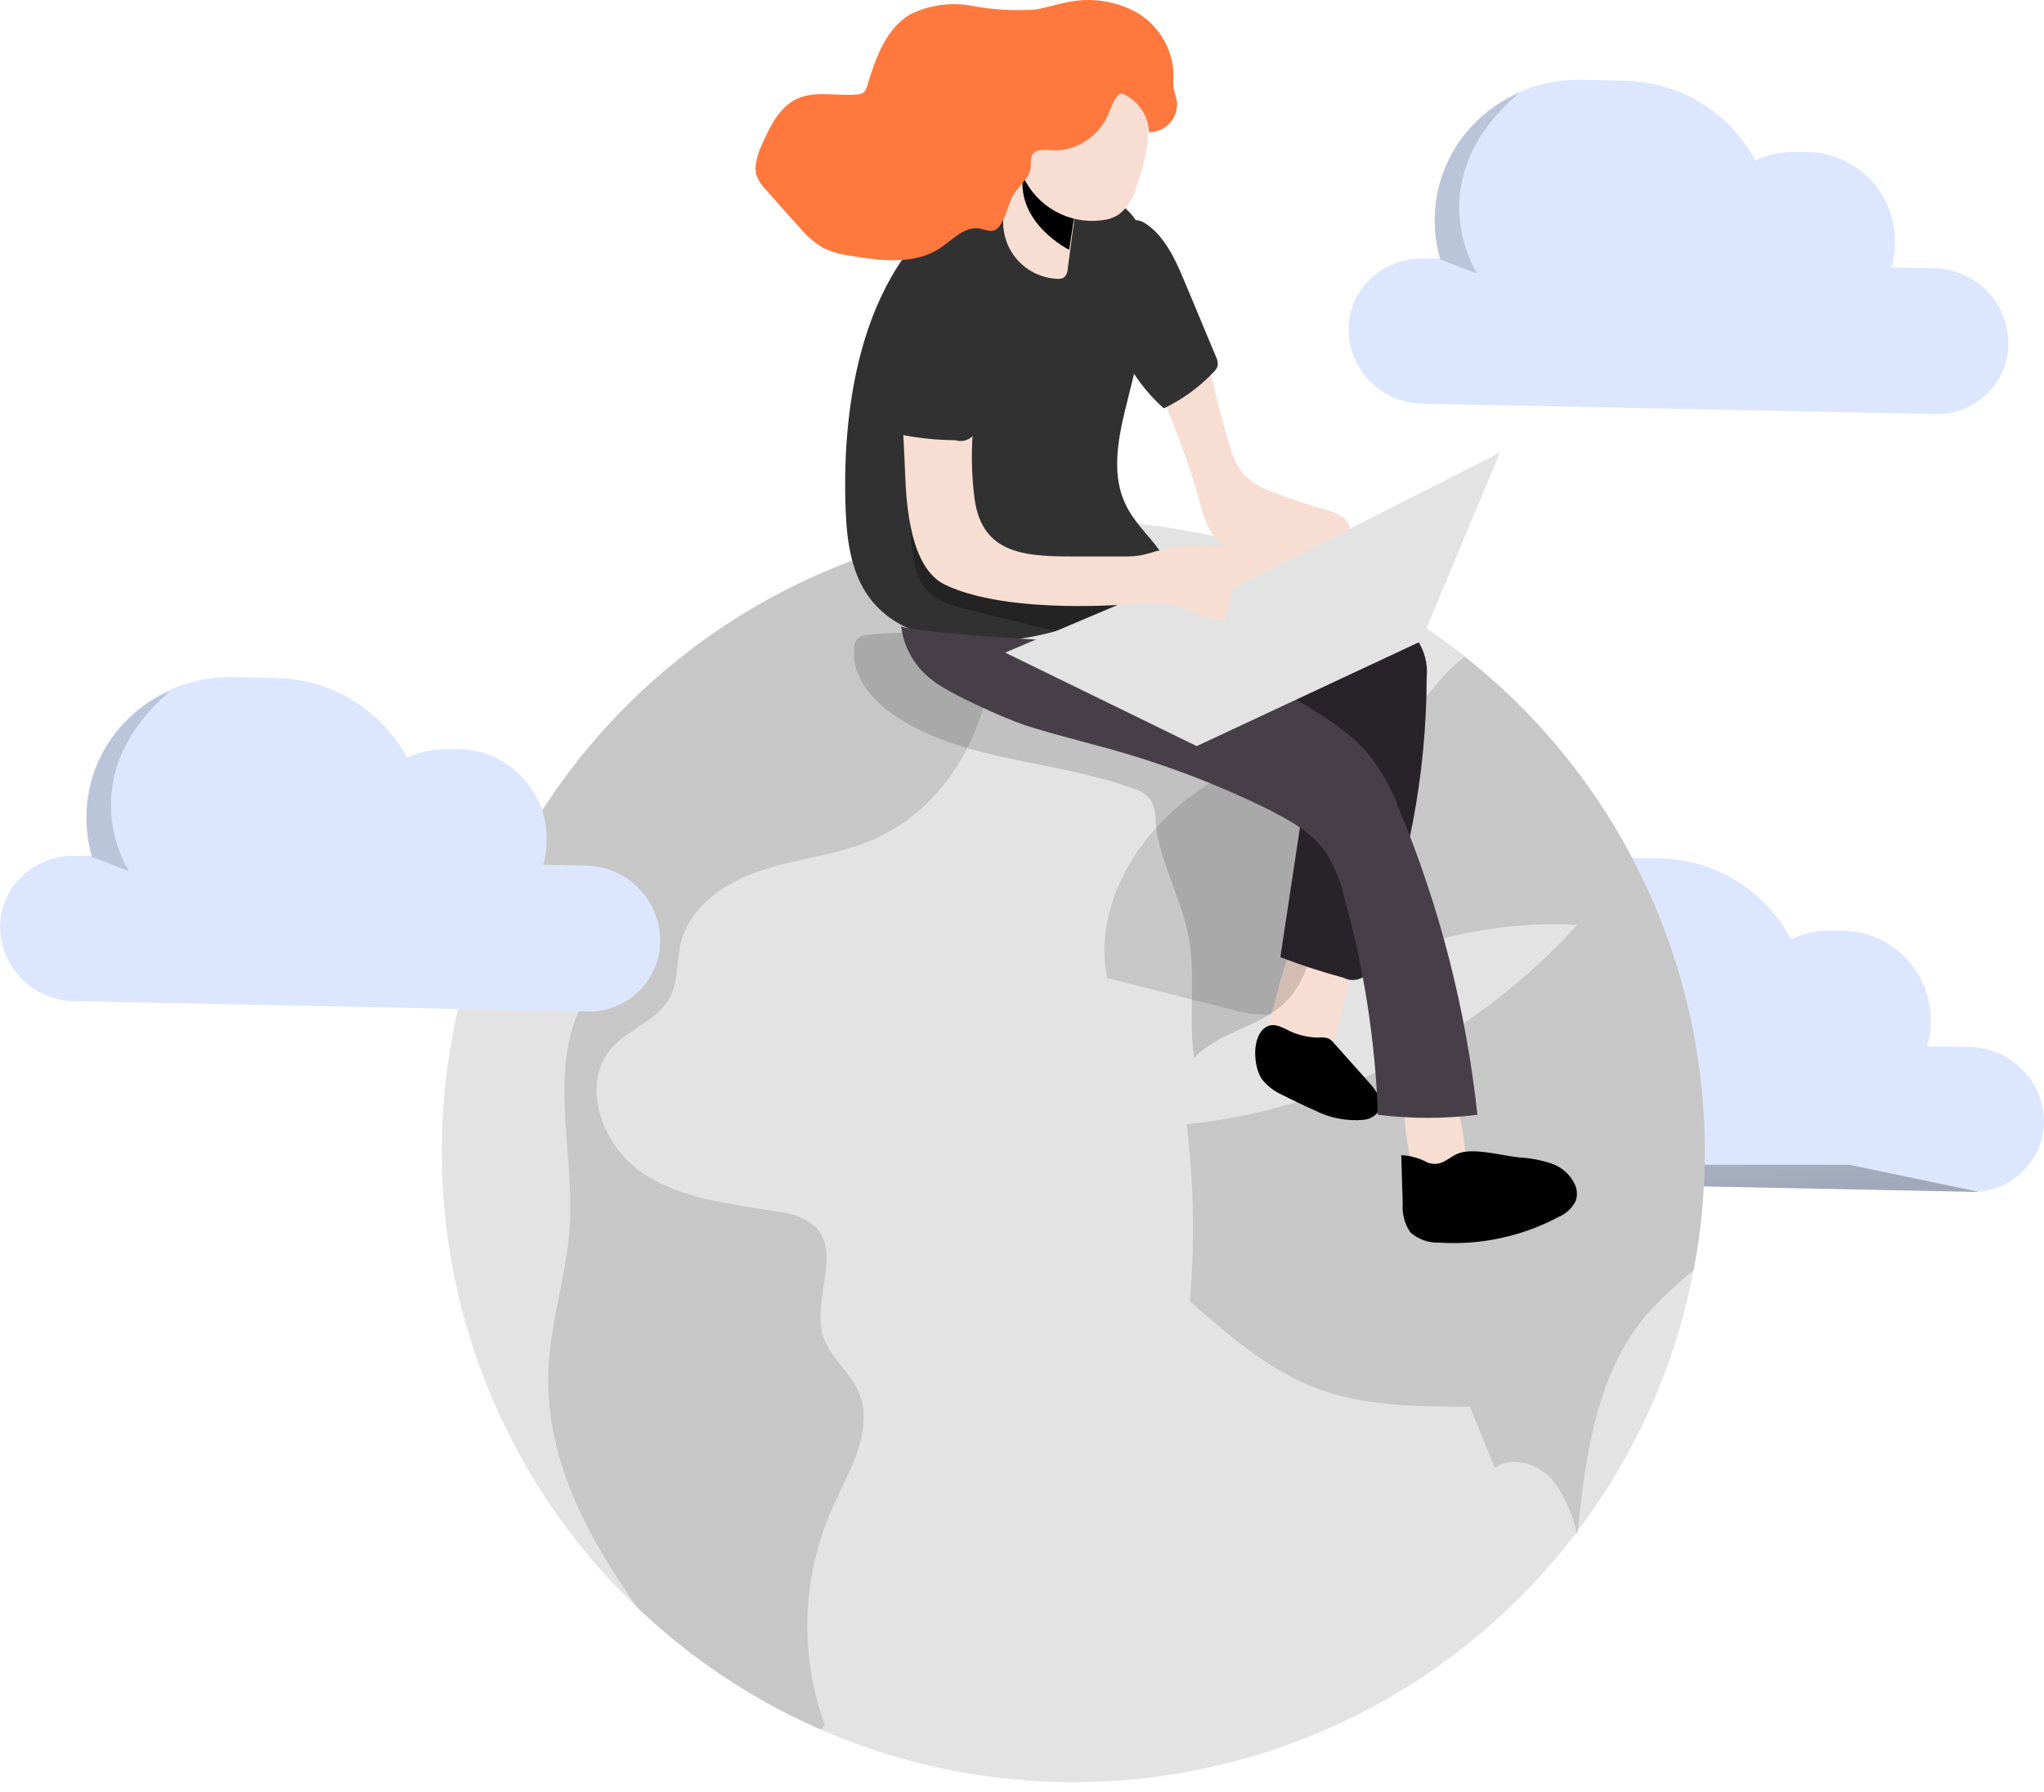 <svg width="130" height="114" viewBox="0 0 130 114" fill="none" xmlns="http://www.w3.org/2000/svg">
<path d="M130 71.319C130.001 71.924 129.878 72.523 129.638 73.079C129.399 73.635 129.047 74.135 128.606 74.549C127.85 75.267 126.875 75.709 125.837 75.805C125.644 75.821 125.449 75.821 125.255 75.805L92.747 75.151C91.501 75.138 90.309 74.639 89.425 73.761C88.541 72.883 88.035 71.695 88.015 70.45C88.013 69.845 88.134 69.246 88.371 68.689C88.609 68.133 88.957 67.63 89.396 67.213C90.299 66.356 91.502 65.886 92.747 65.905H93.853C93.624 65.104 93.507 64.274 93.506 63.44C93.504 62.249 93.746 61.069 94.216 59.974C94.687 58.879 95.376 57.891 96.242 57.072C97.006 56.342 97.892 55.751 98.86 55.326C100.114 54.78 101.471 54.512 102.839 54.541L105.601 54.6C107.319 54.635 108.996 55.13 110.457 56.035C111.918 56.939 113.109 58.218 113.906 59.739C114.703 59.361 115.577 59.175 116.459 59.197H117.172C118.652 59.212 120.067 59.803 121.117 60.845C122.167 61.886 122.769 63.296 122.794 64.774V65.042C122.794 65.552 122.719 66.058 122.572 66.546L125.261 66.599C126.511 66.615 127.704 67.118 128.589 67.999C129.473 68.88 129.98 70.071 130 71.319Z" fill="#DCE7FF"/>
<path d="M125.837 75.805C125.644 75.822 125.449 75.822 125.255 75.805L92.747 75.151C91.501 75.138 90.309 74.639 89.425 73.761C88.541 72.883 88.035 71.695 88.015 70.45C88.013 69.845 88.134 69.246 88.371 68.689C88.609 68.133 88.957 67.631 89.396 67.213C88.087 75.236 96.497 74.086 96.497 74.086H117.617L125.837 75.805Z" fill="url(#paint0_linear)"/>
<path d="M96.235 66.873L93.872 65.977C93.643 65.175 93.527 64.346 93.525 63.512C93.523 62.32 93.765 61.141 94.235 60.046C94.706 58.951 95.395 57.963 96.261 57.143C97.025 56.413 97.911 55.822 98.879 55.398C92.341 60.995 96.235 66.873 96.235 66.873Z" fill="url(#paint1_linear)"/>
<path d="M108.428 73.229C108.439 81.941 105.601 90.418 100.345 97.37L100.26 97.487C94.501 105.07 86.232 110.361 76.929 112.415C67.626 114.469 57.895 113.151 49.474 108.699C41.053 104.246 34.491 96.948 30.959 88.107C27.427 79.267 27.156 69.46 30.193 60.438C33.231 51.416 39.38 43.767 47.542 38.856C55.704 33.946 65.347 32.094 74.749 33.631C84.152 35.168 92.701 39.995 98.871 47.248C105.04 54.502 108.427 63.71 108.428 73.229Z" fill="#E3E3E3"/>
<path d="M55.337 53.489C53.131 54.398 50.697 54.613 48.432 55.359C46.168 56.104 43.897 57.608 43.314 59.936C43.013 61.106 43.17 62.407 42.594 63.467C41.828 64.892 40.035 65.428 38.949 66.605C36.88 68.881 38.242 72.784 40.768 74.543C43.294 76.302 46.521 76.57 49.545 77.087C50.372 77.153 51.161 77.465 51.809 77.983C53.57 79.663 51.619 82.703 52.365 85.018C52.784 86.326 54.021 87.222 54.584 88.477C55.664 90.87 54.028 93.512 52.948 95.905C51 100.271 50.824 105.222 52.457 109.715C52.382 109.823 52.299 109.926 52.208 110.022C47.901 108.134 43.957 105.509 40.552 102.267C37.234 97.618 34.609 92.551 34.884 86.98C35.035 83.959 36.043 81.043 36.233 78.035C36.547 73.15 34.78 67.847 37.175 63.584C38.484 61.224 41.036 58.635 39.61 56.346C37.09 56.712 34.374 56.771 32.063 55.895C34.898 49.995 39.134 44.876 44.402 40.985C49.67 37.095 55.81 34.55 62.287 33.572C64.775 40.673 62.798 50.35 55.337 53.489Z" fill="url(#paint2_linear)"/>
<path d="M108.428 73.229C108.431 75.768 108.192 78.301 107.715 80.794C106.647 81.661 105.648 82.608 104.724 83.626C101.549 87.34 100.862 92.492 100.345 97.357C100.345 97.461 100.345 97.566 100.312 97.664C100.312 97.599 100.312 97.54 100.26 97.475C100.007 96.225 99.462 95.053 98.67 94.055C97.766 93.081 96.163 92.597 95.063 93.362C94.54 92.054 94.014 90.757 93.486 89.471C90.214 89.471 86.837 89.471 83.76 88.314C80.684 87.156 78.138 84.94 75.678 82.775C76.001 79.025 75.93 75.252 75.468 71.516C85.028 70.479 93.87 65.961 100.306 58.824C94.55 58.538 88.843 60.009 83.944 63.042C82.897 63.696 81.836 64.428 80.612 64.533C79.837 64.552 79.063 64.446 78.322 64.219L70.409 62.211C69.421 57.124 72.948 52.018 77.484 49.5C80.887 47.617 85.017 47.983 88.283 46.336C90.521 45.211 91.176 43.243 93.133 41.798H93.172C97.926 45.545 101.768 50.321 104.41 55.764C107.052 61.208 108.426 67.179 108.428 73.229Z" fill="url(#paint3_linear)"/>
<path d="M80.691 65.101C80.456 65.873 80.233 66.775 80.691 67.423C80.916 67.7 81.213 67.91 81.549 68.031C81.94 68.217 82.374 68.292 82.805 68.247C83.236 68.202 83.646 68.039 83.99 67.776C84.349 67.383 84.603 66.906 84.73 66.39C85.341 64.513 85.779 62.585 86.038 60.629C86.088 60.449 86.088 60.26 86.038 60.08C85.936 59.891 85.772 59.743 85.574 59.661C84.533 59.105 82.903 58.661 82.301 59.89C81.562 61.472 81.215 63.428 80.691 65.101Z" fill="#F8DED2"/>
<path d="M83.839 65.997C84.059 65.967 84.283 65.987 84.494 66.056C84.637 66.135 84.762 66.244 84.86 66.376L87.118 68.906C87.557 69.397 88.015 70.07 87.707 70.652C87.599 70.814 87.456 70.95 87.288 71.049C87.121 71.149 86.933 71.21 86.739 71.228C85.645 71.328 84.546 71.112 83.571 70.606C82.877 70.306 82.19 69.953 81.516 69.626C81.015 69.398 80.577 69.053 80.24 68.619C79.723 67.834 79.585 65.951 80.488 65.349C80.953 65.055 81.359 65.264 81.797 65.467C82.424 65.808 83.125 65.99 83.839 65.997Z" fill="#E3E3E3"/>
<path d="M93.205 73.72C93.222 73.865 93.207 74.013 93.159 74.151C93.081 74.286 92.968 74.396 92.832 74.472C92.403 74.767 91.899 74.937 91.379 74.962C91.119 74.972 90.86 74.921 90.623 74.815C90.385 74.708 90.176 74.548 90.011 74.347C89.77 73.967 89.624 73.534 89.585 73.085C89.394 72.121 89.299 71.139 89.304 70.156C89.293 70.098 89.294 70.039 89.308 69.981C89.322 69.924 89.348 69.871 89.385 69.825C89.422 69.779 89.468 69.741 89.521 69.715C89.573 69.688 89.631 69.674 89.69 69.672C90.502 69.502 92.118 69.077 92.531 70.071C92.951 71.243 93.178 72.475 93.205 73.72Z" fill="#F8DED2"/>
<path d="M96.641 73.621C97.338 73.659 98.027 73.79 98.689 74.013C99.018 74.127 99.32 74.307 99.577 74.542C99.834 74.777 100.039 75.062 100.181 75.38C100.314 75.691 100.33 76.039 100.227 76.361C100.001 76.838 99.604 77.214 99.115 77.413C96.788 78.648 94.164 79.212 91.536 79.041C90.861 79.069 90.202 78.834 89.697 78.388C89.332 77.848 89.161 77.2 89.212 76.55L89.121 73.477C89.713 73.503 90.291 73.667 90.809 73.954C91.778 74.281 92.157 73.497 92.956 73.3C93.996 73.059 95.58 73.516 96.641 73.621Z" fill="#E3E3E3"/>
<path d="M83.839 65.997C84.059 65.967 84.283 65.987 84.494 66.056C84.637 66.135 84.762 66.244 84.86 66.376L87.118 68.906C87.557 69.397 88.015 70.07 87.707 70.652C87.599 70.814 87.456 70.95 87.288 71.049C87.121 71.149 86.933 71.21 86.739 71.228C85.645 71.328 84.546 71.112 83.571 70.606C82.877 70.306 82.19 69.953 81.516 69.626C81.015 69.398 80.577 69.053 80.24 68.619C79.723 67.834 79.585 65.951 80.488 65.349C80.953 65.055 81.359 65.264 81.797 65.467C82.424 65.808 83.125 65.99 83.839 65.997Z" fill="url(#paint4_linear)"/>
<path d="M96.641 73.621C97.338 73.659 98.027 73.79 98.689 74.013C99.018 74.127 99.32 74.307 99.577 74.542C99.834 74.777 100.039 75.062 100.181 75.38C100.314 75.691 100.33 76.039 100.227 76.361C100.001 76.838 99.604 77.214 99.115 77.413C96.788 78.648 94.164 79.212 91.536 79.041C90.861 79.069 90.202 78.834 89.697 78.388C89.332 77.848 89.161 77.2 89.212 76.55L89.121 73.477C89.713 73.503 90.291 73.667 90.809 73.954C91.778 74.281 92.157 73.497 92.956 73.3C93.996 73.059 95.58 73.516 96.641 73.621Z" fill="url(#paint5_linear)"/>
<path opacity="0.15" d="M59.355 40.326C57.947 40.204 56.53 40.226 55.127 40.392C54.943 40.401 54.765 40.457 54.61 40.555C54.52 40.639 54.449 40.741 54.399 40.853C54.35 40.965 54.323 41.086 54.322 41.209C54.125 43.105 55.631 44.753 57.254 45.753C61.645 48.474 67.182 48.369 72.032 50.147C72.495 50.27 72.906 50.538 73.204 50.913C73.406 51.318 73.505 51.767 73.492 52.22C73.707 54.777 75.128 57.078 75.599 59.596C76.07 62.113 75.566 64.748 75.952 67.285C77.543 65.592 80.252 65.324 81.843 63.65C83.335 62.107 83.629 59.805 83.852 57.673L84.454 51.828C84.566 51.406 84.52 50.959 84.324 50.569C84.129 50.179 83.798 49.873 83.394 49.709C76.234 45.087 67.843 41.059 59.355 40.326Z" fill="black"/>
<path d="M88.31 39.738C88.971 39.871 89.584 40.18 90.083 40.634C90.595 41.346 90.828 42.221 90.738 43.093C90.722 49.297 89.548 55.444 87.276 61.218C87.254 61.421 87.183 61.615 87.069 61.785C86.955 61.954 86.802 62.093 86.621 62.189C86.441 62.285 86.24 62.335 86.036 62.336C85.832 62.337 85.63 62.287 85.45 62.192C84.089 61.825 82.747 61.389 81.431 60.884L83.211 49.115C83.296 48.788 83.278 48.443 83.159 48.127C83.027 47.903 82.843 47.715 82.622 47.578C80.592 46.102 78.447 44.791 76.208 43.655C74.422 42.752 72.373 41.693 71.889 39.784C71.788 39.458 71.768 39.112 71.829 38.776C71.891 38.441 72.032 38.124 72.242 37.855C72.525 37.577 72.858 37.355 73.224 37.201C74.409 36.619 75.901 35.893 77.262 36.011C78.355 36.122 78.774 36.75 79.684 37.214C82.21 38.47 85.567 38.94 88.31 39.738Z" fill="#282328"/>
<path d="M76.149 21.018C77.026 23.43 77.458 25.987 78.23 28.426C78.399 29.073 78.703 29.676 79.12 30.198C79.675 30.73 80.348 31.124 81.084 31.349C82.109 31.746 83.152 32.092 84.212 32.389C84.919 32.578 85.763 32.905 85.842 33.624C85.859 33.864 85.809 34.104 85.698 34.317C85.424 34.805 85.031 35.214 84.554 35.505C84.077 35.797 83.534 35.962 82.975 35.985C81.86 36.015 80.75 35.833 79.703 35.449C78.749 35.256 77.875 34.785 77.19 34.095C76.8 33.522 76.527 32.877 76.385 32.199C75.311 28.39 73.82 24.71 71.941 21.227C71.379 20.307 70.938 19.318 70.632 18.285C70.2 16.48 70.193 12.204 72.058 13.773C73.564 15.041 75.488 19.226 76.149 21.018Z" fill="#F8DED2"/>
<path d="M69.009 39.509C70.112 39.082 71.186 38.581 72.222 38.011C76.149 35.841 72.936 34.775 71.627 32.166C70.691 30.315 71.07 28.099 71.555 26.091C72.412 22.561 73.557 18.899 72.733 15.374C72.63 14.803 72.407 14.259 72.078 13.779C71.838 13.482 71.561 13.216 71.254 12.988C70.425 12.273 69.471 11.716 68.439 11.347C66.476 10.693 64.251 11.17 62.385 12.105C55.055 15.78 53.491 25.058 53.785 32.48C53.864 34.539 54.185 36.717 55.513 38.293C56.842 39.868 58.72 40.47 60.644 40.705C63.489 40.996 66.361 40.585 69.009 39.509Z" fill="#313131"/>
<path d="M58.079 35.311C58.138 36.008 58.362 36.68 58.733 37.273C59.388 38.195 60.592 38.535 61.698 38.803L66.679 40.032C67.286 40.216 67.916 40.311 68.551 40.313C69.912 40.248 71.084 39.378 72.163 38.541C72.439 38.353 72.679 38.116 72.87 37.842C70.121 37.58 67.379 37.306 64.643 36.907C63.033 36.671 61.332 36.344 60.147 35.239C59.535 34.636 59.069 33.9 58.786 33.088C58.589 32.585 58.498 31.303 57.928 31.192C57.785 32.565 57.836 33.952 58.079 35.311Z" fill="url(#paint6_linear)"/>
<path d="M67.909 17.094C67.909 17.3 67.826 17.498 67.68 17.643C67.544 17.723 67.385 17.756 67.228 17.735C66.716 17.711 66.214 17.577 65.757 17.343C65.3 17.109 64.899 16.78 64.58 16.378C64.261 15.976 64.032 15.51 63.909 15.012C63.785 14.514 63.77 13.995 63.864 13.491C63.982 12.837 64.263 12.275 64.44 11.66C64.787 10.431 64.728 9.045 65.507 8.031C66.181 9.573 66.951 11.071 67.811 12.517C68.031 12.805 68.183 13.137 68.258 13.492C68.333 13.845 68.328 14.212 68.243 14.563L67.909 17.094Z" fill="#F8DED2"/>
<path d="M68.295 13.929L68.001 15.891C68.001 15.891 64.63 14.223 65.068 11.131C65.507 8.038 68.295 13.929 68.295 13.929Z" fill="url(#paint7_linear)"/>
<path d="M72.235 12.02C72.062 12.648 71.696 13.206 71.188 13.615C70.945 13.779 70.675 13.897 70.389 13.962C69.387 14.156 68.349 14.029 67.424 13.598C66.499 13.166 65.734 12.454 65.239 11.562C64.772 10.659 64.506 9.665 64.458 8.65C64.411 7.634 64.583 6.62 64.964 5.677C65.275 4.643 65.98 3.772 66.927 3.252C67.445 3.048 68.005 2.975 68.558 3.04C69.111 3.105 69.639 3.306 70.095 3.624C71.335 4.489 72.293 5.699 72.85 7.103C73.328 8.535 72.726 10.653 72.235 12.02Z" fill="#F8DED2"/>
<path d="M87.033 47.957C87.872 49.024 88.534 50.218 88.996 51.494C91.57 57.696 93.243 64.233 93.964 70.908C91.862 71.169 89.736 71.169 87.635 70.908C87.47 66.196 86.743 61.52 85.469 56.98C85.243 56.003 84.856 55.071 84.323 54.221C83.387 52.867 81.849 52.083 80.396 51.35C76.997 49.7 73.443 48.386 69.787 47.427C68.243 47.002 66.685 46.61 65.166 46.12C63.89 45.688 60.31 44.106 59.276 43.249C58.734 42.839 58.281 42.323 57.944 41.733C57.606 41.143 57.392 40.491 57.313 39.816C57.313 40.156 67.287 40.836 68 40.758C70.402 40.503 73.236 39.13 75.606 40.104C77.458 40.862 79.153 42.445 80.841 43.537C82.89 44.818 85.39 46.061 87.033 47.957Z" fill="#473F47"/>
<path d="M76.103 47.453L63.929 41.51L78.204 35.461L90.384 40.777L76.103 47.453Z" fill="#E3E3E3"/>
<path d="M57.561 19.546C57.561 19.775 57.502 19.997 57.476 20.2C57.116 23.548 57.444 26.83 57.568 30.158C57.647 32.218 57.915 36.141 60.107 37.194C64.204 39.156 72.111 38.41 72.111 38.41C73.027 38.263 73.964 38.301 74.866 38.521C75.357 38.672 75.808 38.927 76.286 39.11C78.014 39.764 79.945 39.437 81.764 39.11C82.078 39.073 82.38 38.973 82.654 38.816C82.972 38.534 83.166 38.139 83.194 37.715C83.222 37.292 83.082 36.874 82.805 36.553C82.214 35.933 81.446 35.511 80.606 35.344C78.308 34.594 75.847 34.499 73.498 35.069C73.198 35.17 72.892 35.253 72.582 35.318C72.218 35.376 71.85 35.403 71.482 35.396H68.694C65.487 35.396 62.464 35.435 61.979 31.689C61.8 30.301 61.765 28.898 61.874 27.504C62.064 24.986 62.725 22.489 62.588 19.971C62.58 19.173 62.38 18.388 62.005 17.683C61.816 17.332 61.539 17.037 61.202 16.824C60.865 16.611 60.479 16.488 60.081 16.466C59.669 16.497 59.272 16.634 58.928 16.863C58.584 17.092 58.305 17.406 58.118 17.774C57.828 18.327 57.64 18.927 57.561 19.546Z" fill="#F8DED2"/>
<path d="M95.397 28.785L78.381 37.436L76.103 47.453L90.384 40.777L95.397 28.785Z" fill="#E3E3E3"/>
<path d="M73.073 8.411C73.054 7.788 72.823 7.191 72.418 6.717C72.213 6.479 71.969 6.276 71.698 6.116C71.319 5.893 71.227 5.874 70.978 6.233C70.658 6.698 70.553 7.24 70.258 7.724C69.936 8.261 69.487 8.71 68.949 9.032C68.346 9.406 67.643 9.591 66.934 9.562C66.652 9.519 66.365 9.519 66.083 9.562C65.988 9.579 65.898 9.618 65.82 9.675C65.742 9.731 65.678 9.804 65.631 9.889C65.564 10.133 65.539 10.387 65.559 10.64C65.5 11.294 64.852 11.759 64.492 12.327C64.132 12.896 64.028 13.74 63.596 14.348C63.516 14.47 63.405 14.569 63.275 14.636C62.967 14.766 62.62 14.596 62.3 14.537C61.351 14.374 60.585 15.257 59.773 15.793C58.144 16.865 56.01 16.591 54.086 16.27C53.497 16.199 52.923 16.036 52.384 15.786C51.803 15.444 51.287 15.001 50.859 14.479C50.146 13.694 49.439 12.896 48.739 12.099C48.479 11.843 48.272 11.539 48.13 11.203C48.055 10.969 48.035 10.72 48.071 10.477C48.135 10.023 48.27 9.582 48.471 9.169C48.981 8.025 49.577 6.783 50.729 6.266C51.88 5.75 53.242 6.135 54.511 6.005C54.666 6.004 54.817 5.956 54.944 5.867C55.045 5.753 55.116 5.616 55.153 5.468C55.683 3.709 56.344 1.8 57.928 0.891C59.148 0.306 60.524 0.125 61.855 0.375C63.172 0.623 64.516 0.7 65.854 0.604C66.508 0.499 67.163 0.283 67.817 0.152C69.348 -0.187 70.95 0.045 72.32 0.806C72.996 1.208 73.562 1.772 73.966 2.446C74.371 3.121 74.601 3.885 74.637 4.671C74.611 4.977 74.611 5.286 74.637 5.593C74.683 5.88 74.807 6.161 74.853 6.449C74.88 6.698 74.853 6.949 74.776 7.187C74.698 7.425 74.572 7.644 74.403 7.829C74.235 8.014 74.03 8.162 73.8 8.262C73.571 8.363 73.323 8.413 73.073 8.411Z" fill="#FF783E"/>
<path d="M56.966 21.404C56.764 23.254 56.742 25.12 56.901 26.974C56.893 27.135 56.934 27.295 57.019 27.432C57.158 27.584 57.349 27.678 57.555 27.694C58.615 27.891 59.691 27.994 60.769 28.001C60.92 28.049 61.08 28.064 61.237 28.043C61.395 28.023 61.546 27.968 61.68 27.882C61.813 27.796 61.927 27.683 62.011 27.548C62.096 27.414 62.15 27.263 62.169 27.105C62.758 24.647 63.341 22.188 63.786 19.697C63.962 18.696 64.087 17.572 63.485 16.761C62.614 15.584 60.265 15.453 59.132 16.31C57.765 17.363 57.182 19.821 56.966 21.404Z" fill="#313131"/>
<path d="M75.488 18.264L77.34 22.698C77.432 22.87 77.469 23.066 77.445 23.26C77.398 23.419 77.307 23.562 77.183 23.672C76.278 24.628 75.205 25.408 74.016 25.974C72.919 24.995 72.029 23.808 71.398 22.482C70.782 20.906 70.92 19.154 71.103 17.473C71.214 16.407 71.175 12.981 72.988 14.309C74.251 15.217 74.919 16.898 75.488 18.264Z" fill="#313131"/>
<path d="M41.985 59.851C41.986 60.455 41.863 61.053 41.624 61.609C41.386 62.164 41.036 62.665 40.597 63.081C39.841 63.797 38.866 64.239 37.829 64.336C37.635 64.346 37.441 64.346 37.247 64.336L4.738 63.683C3.49 63.669 2.297 63.17 1.412 62.29C0.527 61.411 0.02 60.221 2.14862e-06 58.975C-0.001 58.37 0.122 57.772 0.361 57.217C0.599 56.661 0.949 56.161 1.388 55.745C1.833 55.317 2.358 54.982 2.933 54.757C3.508 54.533 4.121 54.424 4.738 54.437H5.845C5.613 53.633 5.496 52.801 5.498 51.965C5.495 50.773 5.737 49.594 6.207 48.499C6.678 47.404 7.367 46.416 8.233 45.597C8.997 44.867 9.883 44.278 10.851 43.857C12.105 43.311 13.463 43.043 14.831 43.073L17.593 43.132C19.3 43.163 20.968 43.649 22.426 44.538C23.883 45.428 25.077 46.689 25.885 48.192C26.683 47.82 27.556 47.635 28.437 47.65H29.151C30.63 47.668 32.043 48.262 33.092 49.304C34.14 50.347 34.741 51.756 34.766 53.234V53.502C34.769 54.009 34.696 54.514 34.55 54.999L37.24 55.058C38.504 55.07 39.712 55.581 40.6 56.478C41.489 57.376 41.987 58.588 41.985 59.851Z" fill="#DCE7FF"/>
<path d="M37.829 64.336C37.635 64.346 37.441 64.346 37.247 64.336L4.738 63.683C3.49 63.669 2.297 63.17 1.412 62.29C0.527 61.411 0.02 60.221 2.14862e-06 58.975C-0.001 58.37 0.122 57.772 0.361 57.217C0.599 56.661 0.949 56.161 1.388 55.745C0.111 63.761 8.489 62.617 8.489 62.617H29.609L37.829 64.336Z" fill="url(#paint8_linear)"/>
<path opacity="0.15" d="M8.201 55.404L5.845 54.508C5.613 53.705 5.496 52.873 5.498 52.037C5.496 50.845 5.737 49.666 6.208 48.57C6.678 47.475 7.367 46.488 8.234 45.668C8.997 44.939 9.883 44.35 10.851 43.929C4.326 49.526 8.201 55.404 8.201 55.404Z" fill="black"/>
<path d="M127.735 21.848C127.736 22.453 127.612 23.052 127.373 23.607C127.133 24.163 126.782 24.663 126.341 25.078C125.582 25.794 124.606 26.236 123.566 26.334C123.373 26.35 123.178 26.35 122.984 26.334L90.482 25.68C89.245 25.663 88.062 25.168 87.182 24.299C86.302 23.43 85.794 22.253 85.763 21.018C85.757 20.407 85.876 19.802 86.113 19.239C86.351 18.677 86.702 18.169 87.144 17.748C88.05 16.891 89.255 16.422 90.502 16.441H91.601C91.373 15.639 91.256 14.809 91.255 13.975C91.253 12.784 91.494 11.604 91.965 10.509C92.435 9.414 93.124 8.426 93.99 7.607C94.754 6.876 95.64 6.285 96.608 5.861C97.862 5.314 99.22 5.046 100.587 5.076L103.349 5.135C105.057 5.167 106.725 5.653 108.182 6.544C109.638 7.435 110.83 8.698 111.635 10.203C112.432 9.825 113.306 9.639 114.188 9.66H114.901C116.381 9.675 117.796 10.266 118.846 11.308C119.896 12.35 120.498 13.759 120.523 15.237V15.505C120.523 16.015 120.448 16.522 120.3 17.009L122.99 17.062C124.252 17.077 125.457 17.588 126.345 18.483C127.232 19.379 127.732 20.587 127.735 21.848Z" fill="#DCE7FF"/>
<path d="M123.573 26.334C123.379 26.35 123.184 26.35 122.99 26.334L90.489 25.68C89.25 25.665 88.066 25.171 87.185 24.301C86.303 23.432 85.794 22.255 85.763 21.018C85.757 20.407 85.876 19.802 86.113 19.239C86.351 18.677 86.702 18.169 87.144 17.748C85.835 25.771 94.246 24.62 94.246 24.62H115.366L123.573 26.334Z" fill="url(#paint9_linear)"/>
<path opacity="0.15" d="M93.951 17.401L91.588 16.506C91.359 15.704 91.243 14.874 91.241 14.041C91.239 12.849 91.481 11.669 91.951 10.574C92.422 9.479 93.111 8.492 93.977 7.672C94.74 6.941 95.626 6.35 96.595 5.926C90.076 11.523 93.951 17.401 93.951 17.401Z" fill="url(#paint10_linear)"/>
<path d="M66.129 9.575C66.034 9.593 65.944 9.631 65.866 9.688C65.788 9.744 65.724 9.817 65.677 9.902C65.609 10.146 65.585 10.401 65.605 10.654C65.546 11.307 64.898 11.772 64.538 12.341C64.178 12.909 64.073 13.753 63.642 14.361C63.561 14.483 63.451 14.582 63.321 14.649C63.013 14.78 62.666 14.61 62.346 14.551C61.397 14.387 60.631 15.27 59.819 15.806C58.19 16.878 56.056 16.604 54.132 16.283C53.526 16.213 52.936 16.045 52.385 15.787C51.803 15.444 51.287 15.001 50.859 14.479C50.146 13.694 49.439 12.896 48.739 12.099C48.479 11.843 48.272 11.539 48.13 11.203C48.055 10.969 48.035 10.72 48.071 10.477C48.377 10.293 48.694 10.129 49.02 9.987C50.024 9.449 51.197 9.32 52.293 9.627C53.17 9.967 53.792 10.745 54.544 11.301C55.594 12.035 56.871 12.373 58.146 12.253C59.422 12.133 60.614 11.564 61.508 10.647C61.838 10.213 62.225 9.826 62.66 9.496C63.439 9.071 65.022 9.137 66.129 9.575Z" fill="url(#paint11_linear)"/>
<defs>
<linearGradient id="paint0_linear" x1="108.258" y1="90.386" x2="105.299" y2="52.226" gradientUnits="userSpaceOnUse">
<stop offset="0.01"/>
<stop offset="0.13" stop-opacity="0.69"/>
<stop offset="0.25" stop-opacity="0.32"/>
<stop offset="1" stop-opacity="0"/>
</linearGradient>
<linearGradient id="paint1_linear" x1="957.5" y1="1784.4" x2="1275.51" y2="1715.36" gradientUnits="userSpaceOnUse">
<stop offset="0.01"/>
<stop offset="0.13" stop-opacity="0.69"/>
<stop offset="0.25" stop-opacity="0.32"/>
<stop offset="1" stop-opacity="0"/>
</linearGradient>
<linearGradient id="paint2_linear" x1="3841.42" y1="19920.6" x2="-31.295" y2="-8088.83" gradientUnits="userSpaceOnUse">
<stop offset="0.01"/>
<stop offset="0.13" stop-opacity="0.69"/>
<stop offset="0.25" stop-opacity="0.32"/>
<stop offset="1" stop-opacity="0"/>
</linearGradient>
<linearGradient id="paint3_linear" x1="7086.92" y1="14379.4" x2="5373.48" y2="-6338.87" gradientUnits="userSpaceOnUse">
<stop offset="0.01"/>
<stop offset="0.13" stop-opacity="0.69"/>
<stop offset="0.25" stop-opacity="0.32"/>
<stop offset="1" stop-opacity="0"/>
</linearGradient>
<linearGradient id="paint4_linear" x1="-7013.84" y1="945.544" x2="-7147.83" y2="1033.21" gradientUnits="userSpaceOnUse">
<stop offset="0.01"/>
<stop offset="0.13" stop-opacity="0.69"/>
<stop offset="0.25" stop-opacity="0.32"/>
<stop offset="1" stop-opacity="0"/>
</linearGradient>
<linearGradient id="paint5_linear" x1="-9901.26" y1="1069.55" x2="-9940.01" y2="902.788" gradientUnits="userSpaceOnUse">
<stop offset="0.01"/>
<stop offset="0.13" stop-opacity="0.69"/>
<stop offset="0.25" stop-opacity="0.32"/>
<stop offset="1" stop-opacity="0"/>
</linearGradient>
<linearGradient id="paint6_linear" x1="2382.4" y1="728.254" x2="2080.74" y2="1451.88" gradientUnits="userSpaceOnUse">
<stop offset="0.01"/>
<stop offset="0.13" stop-opacity="0.69"/>
<stop offset="0.25" stop-opacity="0.32"/>
<stop offset="1" stop-opacity="0"/>
</linearGradient>
<linearGradient id="paint7_linear" x1="-2590.98" y1="329.732" x2="-2657.8" y2="414.021" gradientUnits="userSpaceOnUse">
<stop offset="0.01"/>
<stop offset="0.13" stop-opacity="0.69"/>
<stop offset="0.25" stop-opacity="0.32"/>
<stop offset="1" stop-opacity="0"/>
</linearGradient>
<linearGradient id="paint8_linear" x1="2719.91" y1="1470.75" x2="2710.98" y2="965.936" gradientUnits="userSpaceOnUse">
<stop offset="0.01"/>
<stop offset="0.13" stop-opacity="0.69"/>
<stop offset="0.25" stop-opacity="0.32"/>
<stop offset="1" stop-opacity="0"/>
</linearGradient>
<linearGradient id="paint9_linear" x1="7758.1" y1="932.806" x2="7749.18" y2="428.163" gradientUnits="userSpaceOnUse">
<stop offset="0.01"/>
<stop offset="0.13" stop-opacity="0.69"/>
<stop offset="0.25" stop-opacity="0.32"/>
<stop offset="1" stop-opacity="0"/>
</linearGradient>
<linearGradient id="paint10_linear" x1="936.693" y1="866.695" x2="1254.7" y2="797.664" gradientUnits="userSpaceOnUse">
<stop offset="0.01"/>
<stop offset="0.13" stop-opacity="0.69"/>
<stop offset="0.25" stop-opacity="0.32"/>
<stop offset="1" stop-opacity="0"/>
</linearGradient>
<linearGradient id="paint11_linear" x1="2829.37" y1="600.902" x2="2454.47" y2="-101.043" gradientUnits="userSpaceOnUse">
<stop offset="0.01"/>
<stop offset="0.13" stop-opacity="0.69"/>
<stop offset="0.25" stop-opacity="0.32"/>
<stop offset="1" stop-opacity="0"/>
</linearGradient>
</defs>
</svg>
